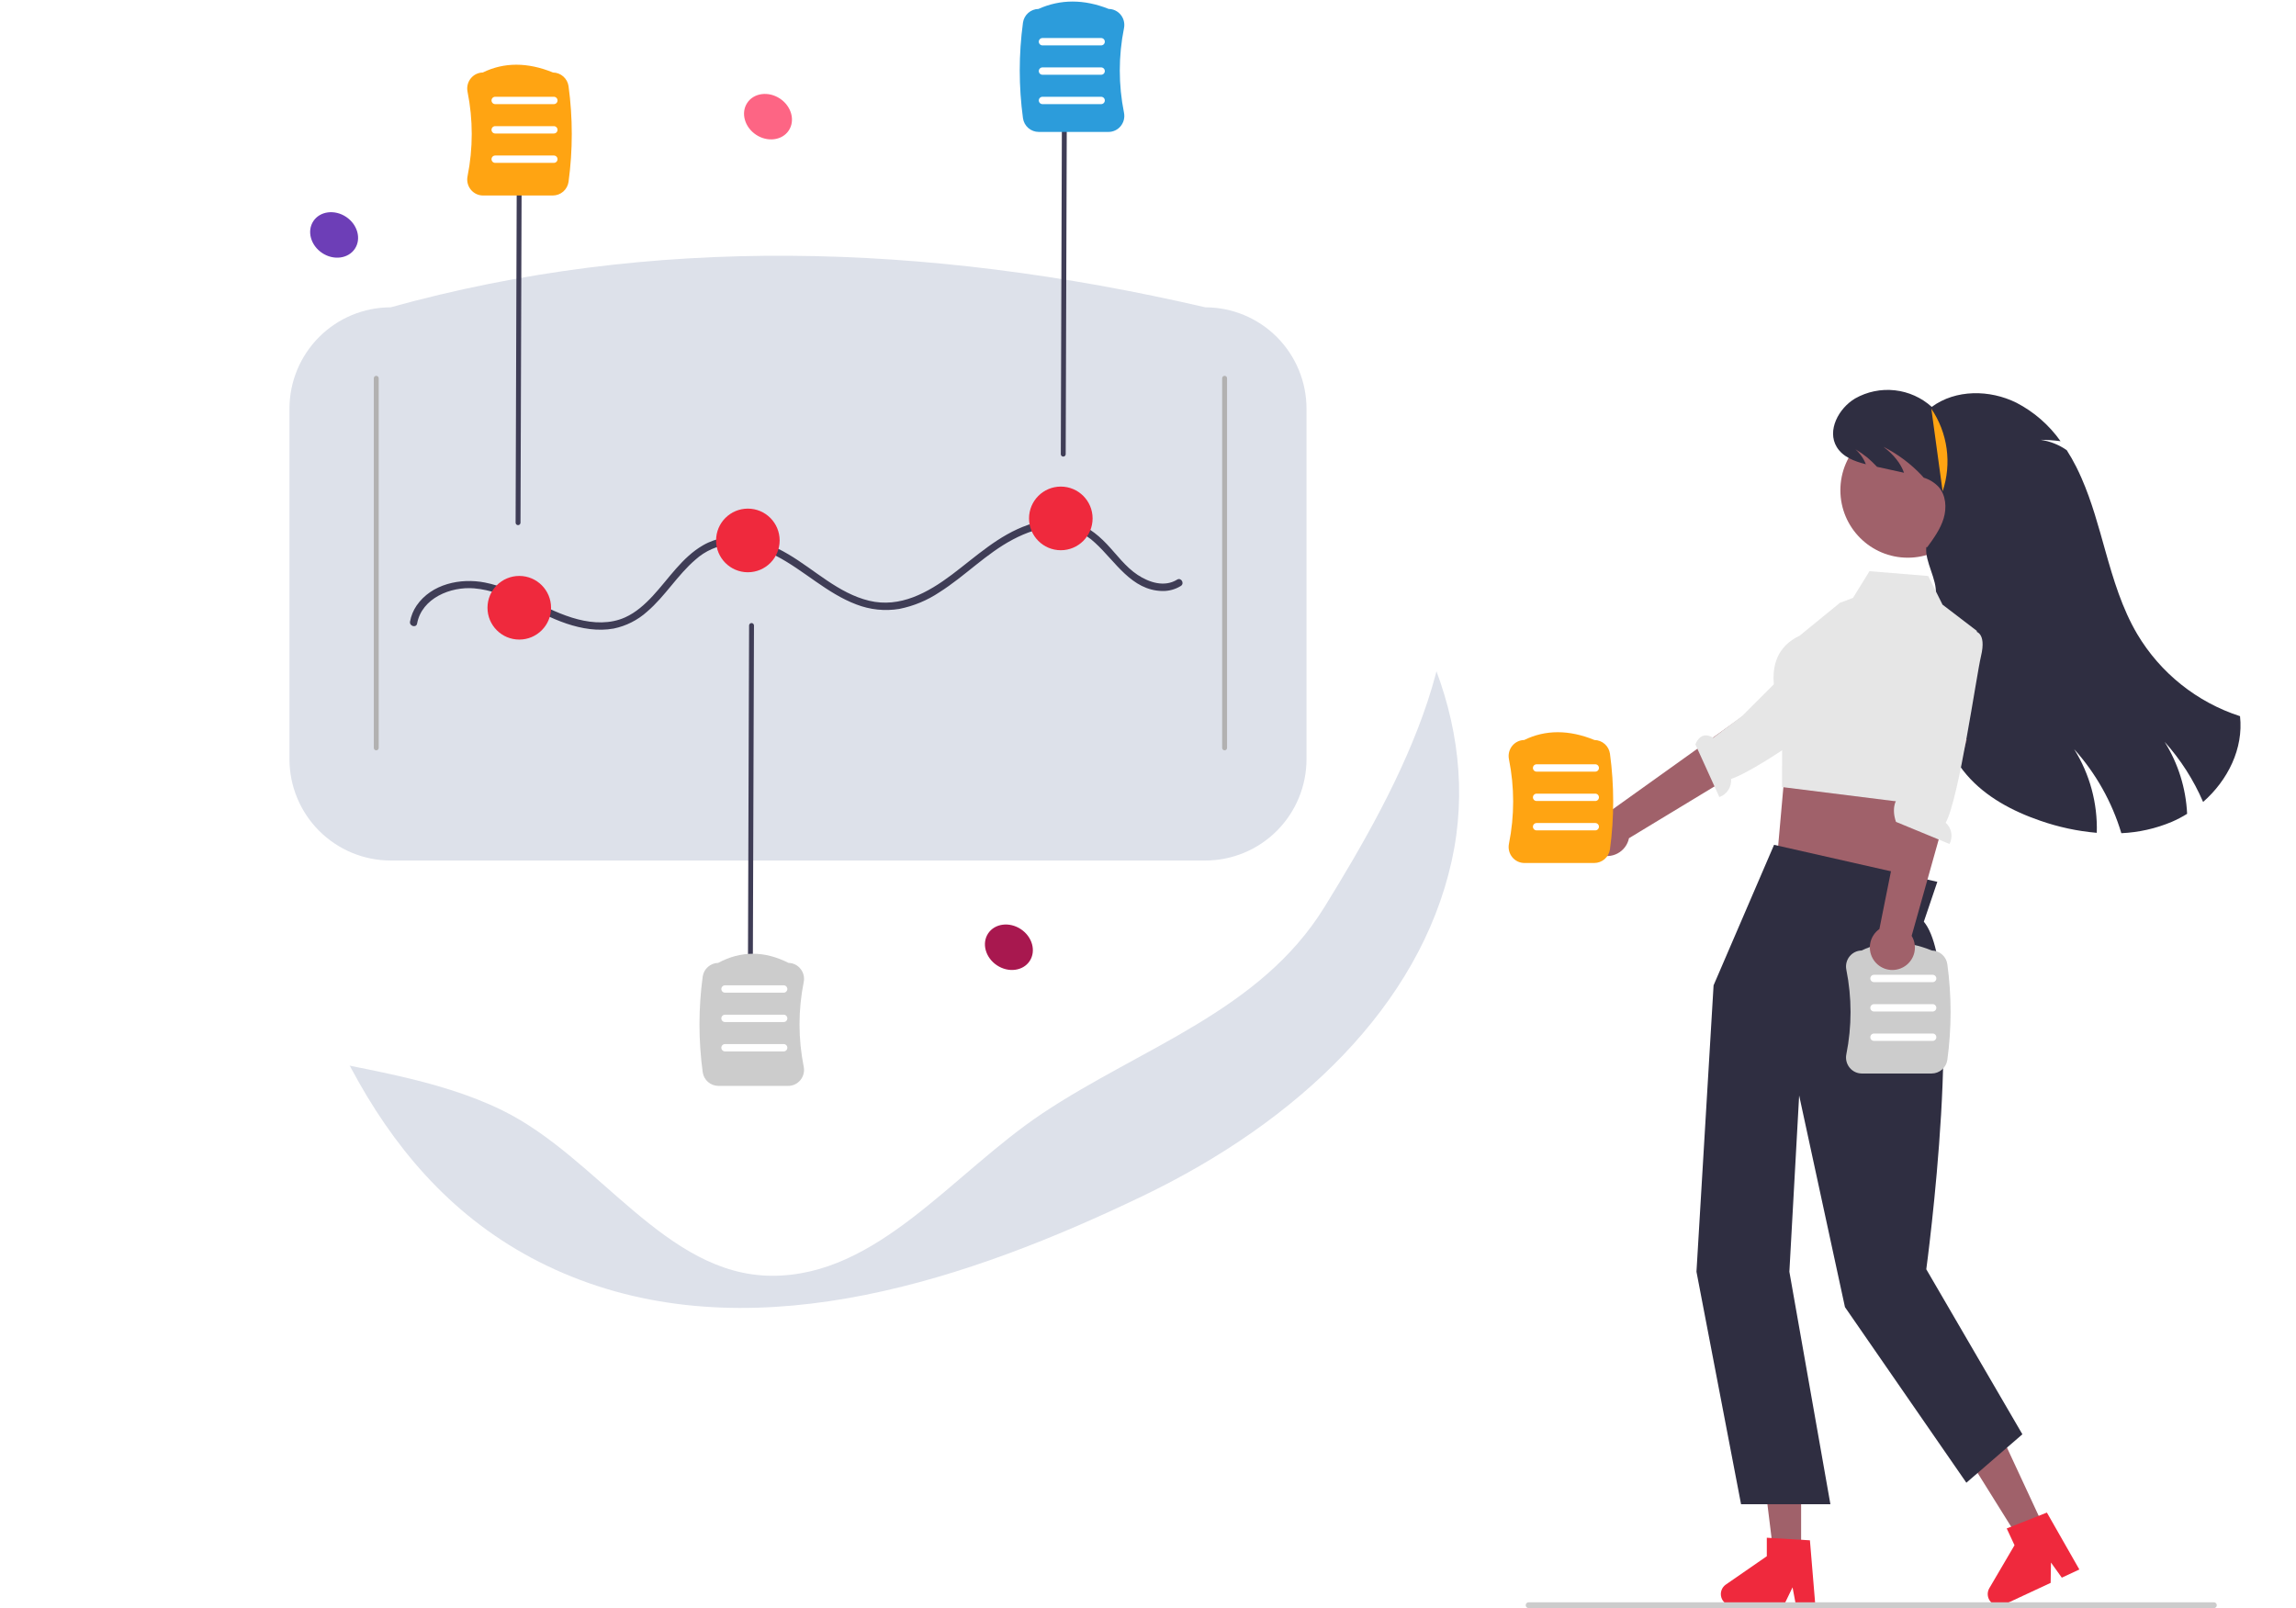 <svg width="661" height="463" viewBox="0 0 661 463" fill="none" xmlns="http://www.w3.org/2000/svg">
<g clip-path="url(#clip0_2049_84938)">
<path fill-rule="evenodd" clip-rule="evenodd" d="M255.223 99.699C299.892 104.226 344.554 110.629 374.822 138.199C407.689 168.138 426.741 208.109 417.923 247.901C408.659 289.7 373.54 322.901 329.157 344.256C279.236 368.275 219.741 388.295 167.152 368.559C113.603 348.462 92.837 297.764 79.146 250.428C65.21 202.242 50.64 145.178 92.247 109.561C132.086 75.456 198.34 93.934 255.223 99.699Z" fill="#DDE1EA"/>
<path d="M549.234 160.568C559.95 160.568 568.637 151.87 568.637 141.14C568.637 130.41 559.95 121.712 549.234 121.712C538.519 121.712 529.832 130.41 529.832 141.14C529.832 151.87 538.519 160.568 549.234 160.568Z" fill="#A0616A"/>
<path fill-rule="evenodd" clip-rule="evenodd" d="M222.123 0.622C260.887 6.752 271.374 62.859 303.563 86.678C336.978 111.403 393.888 101.45 411.322 140.62C428.469 179.148 403.261 225.619 381.252 261.231C362.762 291.15 328.626 301.544 300.126 320.543C274.199 337.827 252.705 367.475 222.123 367.313C191.577 367.151 172.418 333.357 144.681 319.721C106.492 300.945 53.918 309.428 29.762 272.738C4.903 234.982 7.104 179.878 24.942 137.856C42.116 97.4 86.114 82.085 120.999 57.806C153.75 35.012 183.43 -5.497 222.123 0.622Z" fill="white"/>
<path d="M634.257 230.895C631.53 224.556 627.785 218.707 623.171 213.579C627.078 219.814 629.311 226.954 629.654 234.306C628.239 235.191 626.759 235.966 625.227 236.625C620.621 238.559 615.71 239.664 610.72 239.888C608.031 230.916 603.389 222.654 597.129 215.694C601.641 222.898 603.909 231.283 603.647 239.782C598.081 239.3 592.598 238.124 587.324 236.279C579.406 233.552 571.72 229.478 566.244 223.143C560.318 216.286 557.397 207.237 556.454 198.216C555.51 189.202 556.397 180.104 557.291 171.083C557.713 166.784 554.138 161.837 554.56 157.538H554.842C556.721 154.958 558.635 152.316 559.557 149.257C560.473 146.205 560.233 142.604 558.129 140.201C556.95 138.945 555.462 138.022 553.814 137.523C553.659 137.326 553.49 137.135 553.314 136.945C550.127 133.556 546.376 130.746 542.229 128.643C545.22 130.905 547.219 133.463 548.148 136.106C545.558 135.535 542.968 134.967 540.378 134.401C539.512 133.481 538.601 132.606 537.647 131.779C536.542 130.883 535.373 130.07 534.149 129.348C535.484 130.524 536.519 132.003 537.168 133.661C533.839 132.822 530.51 131.561 528.778 128.692C525.906 123.949 529.32 117.55 534.085 114.717C537.551 112.757 541.545 111.936 545.503 112.373C549.46 112.809 553.18 114.48 556.137 117.149C563.027 112.067 572.839 112.152 580.504 115.95C585.564 118.57 589.923 122.367 593.216 127.022C591.306 126.777 589.383 126.643 587.458 126.62C590.168 127.017 592.749 128.041 594.996 129.609C595.99 131.154 596.902 132.751 597.727 134.394C598.269 135.472 598.781 136.564 599.262 137.671C602.211 144.394 604.132 151.554 606.124 158.63C608.447 166.876 610.938 175.178 615.288 182.556C621.958 193.776 632.478 202.181 644.885 206.201C645.92 215.524 641.373 224.644 634.257 230.895Z" fill="#2F2E41"/>
<path d="M589.231 441.391L582.188 444.674L566.19 419.035L576.585 414.19L589.231 441.391Z" fill="#A0616A"/>
<path d="M598.629 451.877L593.578 454.231L590.457 449.877L590.368 455.728L576.972 461.972C576.33 462.271 575.609 462.357 574.914 462.217C574.22 462.077 573.588 461.719 573.112 461.194C572.635 460.669 572.339 460.006 572.266 459.301C572.193 458.595 572.347 457.885 572.705 457.273L579.963 444.889L577.719 440.062L589.284 435.49L598.629 451.877Z" fill="#EF293D"/>
<path d="M518.527 448.805H510.758L507.061 418.801H518.527V448.805Z" fill="#A0616A"/>
<path d="M522.627 462.282H517.055L516.061 457.016L513.514 462.282H498.737C498.029 462.282 497.339 462.056 496.769 461.636C496.198 461.215 495.777 460.623 495.566 459.946C495.355 459.269 495.366 458.542 495.597 457.872C495.828 457.202 496.267 456.623 496.85 456.22L508.65 448.06V442.735L521.062 443.477L522.627 462.282Z" fill="#EF293D"/>
<path d="M554.41 221.46L547.974 241.124L545.846 257.065L511.654 246.495L514.817 210.925L521.928 203.88L554.41 221.46Z" fill="#A0616A"/>
<path d="M227.076 37.569C228.983 34.699 227.854 30.591 224.555 28.393C221.255 26.195 217.035 26.74 215.128 29.61C213.221 32.48 214.35 36.588 217.649 38.786C220.948 40.984 225.169 40.439 227.076 37.569Z" fill="#FD6584"/>
<path d="M296.428 276.702C298.335 273.832 297.206 269.723 293.907 267.525C290.607 265.328 286.387 265.872 284.48 268.742C282.573 271.613 283.702 275.721 287.001 277.919C290.3 280.117 294.521 279.572 296.428 276.702Z" fill="#A8184F"/>
<path d="M102.165 71.62C104.072 68.75 102.944 64.641 99.644 62.444C96.345 60.245 92.124 60.79 90.217 63.66C88.31 66.531 89.439 70.639 92.738 72.837C96.038 75.035 100.258 74.49 102.165 71.62Z" fill="#6D3EB7"/>
<g filter="url(#filter0_d_2049_84938)">
<path d="M347.011 241.755H112.458C104.736 241.746 97.334 238.671 91.874 233.204C86.414 227.738 83.343 220.325 83.334 212.594V111.643C83.343 103.912 86.414 96.5 91.874 91.033C97.334 85.566 104.736 82.491 112.458 82.482C187.302 61.72 265.8 63.665 347.011 82.482C354.733 82.491 362.135 85.566 367.595 91.033C373.055 96.5 376.126 103.912 376.135 111.643V212.594C376.126 220.325 373.055 227.738 367.595 233.204C362.135 238.671 354.733 241.746 347.011 241.755Z" fill="#DDE1EA"/>
</g>
<path d="M108.32 216.032C108.228 216.032 108.136 216.014 108.051 215.978C107.965 215.943 107.888 215.891 107.822 215.826C107.757 215.76 107.705 215.682 107.67 215.597C107.634 215.511 107.616 215.42 107.616 215.327V108.91C107.616 108.723 107.69 108.544 107.822 108.412C107.954 108.28 108.133 108.205 108.32 108.205C108.507 108.205 108.686 108.28 108.818 108.412C108.95 108.544 109.024 108.723 109.024 108.91V215.327C109.024 215.42 109.006 215.511 108.97 215.597C108.935 215.682 108.883 215.76 108.818 215.826C108.752 215.891 108.675 215.943 108.589 215.978C108.504 216.014 108.413 216.032 108.32 216.032Z" fill="#B2B1B1"/>
<path d="M352.556 216.032C352.648 216.032 352.74 216.014 352.825 215.978C352.911 215.943 352.988 215.891 353.054 215.826C353.119 215.76 353.171 215.682 353.206 215.597C353.242 215.511 353.26 215.42 353.26 215.327V108.91C353.26 108.723 353.186 108.544 353.054 108.412C352.922 108.28 352.743 108.205 352.556 108.205C352.369 108.205 352.19 108.28 352.058 108.412C351.926 108.544 351.852 108.723 351.852 108.91V215.327C351.852 215.42 351.87 215.511 351.906 215.597C351.941 215.682 351.993 215.76 352.058 215.826C352.123 215.891 352.201 215.943 352.286 215.978C352.372 216.014 352.463 216.032 352.556 216.032Z" fill="#B2B1B1"/>
<path d="M306.102 131.462H306.099C305.913 131.461 305.734 131.386 305.602 131.254C305.471 131.121 305.397 130.942 305.398 130.755L305.75 22.928C305.751 22.742 305.825 22.563 305.957 22.431C306.089 22.3 306.267 22.226 306.454 22.226H306.456C306.643 22.227 306.822 22.301 306.953 22.434C307.085 22.567 307.158 22.746 307.158 22.933L306.806 130.76C306.805 130.946 306.731 131.125 306.599 131.256C306.467 131.388 306.288 131.462 306.102 131.462Z" fill="#3F3D56"/>
<path d="M216.01 285.802H216.007C215.82 285.802 215.642 285.727 215.51 285.594C215.379 285.462 215.305 285.282 215.306 285.095L215.658 180.087C215.658 179.901 215.733 179.722 215.865 179.591C215.997 179.459 216.175 179.385 216.361 179.385H216.364C216.551 179.386 216.729 179.461 216.861 179.593C216.992 179.726 217.066 179.905 217.065 180.092L216.713 285.099C216.713 285.286 216.638 285.465 216.506 285.596C216.375 285.728 216.196 285.802 216.01 285.802Z" fill="#3F3D56"/>
<path d="M149.143 151.195H149.141C148.954 151.194 148.775 151.119 148.644 150.987C148.512 150.854 148.439 150.675 148.439 150.488L148.791 44.071C148.792 43.884 148.867 43.706 148.998 43.574C149.13 43.442 149.309 43.368 149.495 43.368H149.498C149.684 43.369 149.863 43.444 149.995 43.577C150.126 43.709 150.2 43.889 150.199 44.076L149.847 150.493C149.846 150.679 149.772 150.858 149.64 150.989C149.508 151.121 149.33 151.195 149.143 151.195Z" fill="#3F3D56"/>
<path d="M120.081 179.525C121.437 172.198 129.757 168.819 136.499 169.393C146.133 170.213 154.174 176.564 163.141 179.558C167.474 181.005 172.136 181.799 176.677 180.967C180.256 180.229 183.575 178.551 186.294 176.105C191.508 171.644 195.032 165.559 200.25 161.102C203.04 158.586 206.569 157.043 210.309 156.704C214.912 156.398 219.421 157.96 223.456 160.054C231.473 164.214 238.035 170.832 246.573 174.042C250.494 175.556 254.746 175.996 258.893 175.317C263.032 174.491 266.967 172.856 270.473 170.504C277.825 165.854 283.884 159.401 291.613 155.323C295.414 153.317 299.637 151.783 303.979 151.753C308.176 151.758 312.21 153.376 315.25 156.271C321.105 161.6 325.72 170.011 334.662 170.159C336.526 170.193 338.361 169.689 339.947 168.706C341.101 167.992 340.042 166.162 338.882 166.881C335.237 169.137 330.848 167.713 327.526 165.525C323.988 163.194 321.477 159.631 318.59 156.596C315.721 153.581 312.375 151.041 308.249 150.1C304.126 149.285 299.858 149.642 295.928 151.131C287.482 154.077 281.089 160.143 274.079 165.419C267.17 170.62 259.105 175.119 250.191 172.953C241.316 170.797 234.583 164.068 226.907 159.551C219.487 155.184 210.392 152.396 202.402 156.99C196.364 160.462 192.547 166.593 187.91 171.587C185.622 174.052 183.07 176.343 179.979 177.743C175.685 179.688 170.831 179.461 166.358 178.308C157.026 175.903 149.156 169.612 139.654 167.73C132.601 166.333 124.253 168.093 119.948 174.336C118.996 175.727 118.348 177.304 118.045 178.963C117.799 180.293 119.834 180.863 120.081 179.525L120.081 179.525Z" fill="#3F3D56"/>
<path d="M149.496 184.142C154.549 184.142 158.646 180.04 158.646 174.98C158.646 169.92 154.549 165.818 149.496 165.818C144.442 165.818 140.346 169.92 140.346 174.98C140.346 180.04 144.442 184.142 149.496 184.142Z" fill="#EF293D"/>
<path d="M215.305 164.761C220.359 164.761 224.455 160.659 224.455 155.599C224.455 150.54 220.359 146.438 215.305 146.438C210.252 146.438 206.155 150.54 206.155 155.599C206.155 160.659 210.252 164.761 215.305 164.761Z" fill="#EF293D"/>
<path d="M305.399 158.419C310.452 158.419 314.549 154.317 314.549 149.257C314.549 144.197 310.452 140.095 305.399 140.095C300.345 140.095 296.249 144.197 296.249 149.257C296.249 154.317 300.345 158.419 305.399 158.419Z" fill="#EF293D"/>
<path d="M226.91 312.641H206.84C205.736 312.64 204.669 312.241 203.836 311.516C203.003 310.791 202.458 309.789 202.303 308.695C201.064 299.564 201.064 290.307 202.303 281.176C202.456 280.097 202.987 279.108 203.802 278.385C204.616 277.662 205.661 277.252 206.749 277.23C213.285 273.716 220.096 273.715 226.996 277.23C227.654 277.241 228.302 277.396 228.895 277.683C229.488 277.971 230.01 278.384 230.427 278.895C230.864 279.428 231.176 280.052 231.341 280.721C231.507 281.391 231.521 282.089 231.384 282.764C229.772 290.798 229.772 299.072 231.384 307.106C231.521 307.782 231.507 308.48 231.341 309.149C231.176 309.818 230.864 310.442 230.427 310.975C230.001 311.497 229.465 311.917 228.856 312.205C228.248 312.494 227.583 312.642 226.91 312.641Z" fill="#CCCCCC"/>
<path d="M319.113 37.983H299.043C297.939 37.983 296.873 37.583 296.04 36.858C295.206 36.133 294.662 35.131 294.507 34.037C293.268 24.906 293.268 15.649 294.507 6.518C294.66 5.437 295.193 4.446 296.011 3.723C296.828 3 297.876 2.592 298.966 2.573C305.281 -0.261 312.081 -0.261 319.182 2.572C319.844 2.581 320.495 2.735 321.091 3.023C321.686 3.31 322.212 3.725 322.631 4.238C323.067 4.771 323.38 5.395 323.545 6.064C323.711 6.734 323.725 7.432 323.588 8.107C321.975 16.141 321.975 24.415 323.588 32.448C323.725 33.124 323.711 33.822 323.545 34.491C323.38 35.16 323.067 35.784 322.631 36.318C322.205 36.84 321.668 37.26 321.06 37.548C320.451 37.836 319.786 37.985 319.113 37.983Z" fill="#2C9CDB"/>
<path d="M159.145 56.285H139.075C138.402 56.287 137.737 56.138 137.129 55.85C136.52 55.562 135.984 55.142 135.558 54.62C135.121 54.086 134.809 53.462 134.643 52.793C134.478 52.124 134.463 51.426 134.601 50.75C136.213 42.717 136.213 34.443 134.601 26.409C134.463 25.733 134.478 25.035 134.643 24.366C134.809 23.697 135.121 23.073 135.558 22.539C135.975 22.028 136.498 21.615 137.091 21.327C137.684 21.04 138.333 20.885 138.992 20.875C145.093 17.883 151.897 17.883 159.216 20.875C160.307 20.892 161.357 21.299 162.175 22.023C162.994 22.746 163.528 23.738 163.681 24.82C164.92 33.951 164.92 43.208 163.681 52.339C163.526 53.433 162.982 54.435 162.149 55.16C161.316 55.885 160.249 56.284 159.145 56.285Z" fill="#FFA412"/>
<path d="M317.011 13.064H300.119C299.839 13.064 299.57 12.953 299.372 12.755C299.174 12.556 299.063 12.287 299.063 12.007C299.063 11.727 299.174 11.458 299.372 11.26C299.57 11.061 299.839 10.95 300.119 10.95H317.011C317.291 10.95 317.56 11.061 317.758 11.26C317.956 11.458 318.067 11.727 318.067 12.007C318.067 12.287 317.956 12.556 317.758 12.755C317.56 12.953 317.291 13.064 317.011 13.064Z" fill="white"/>
<path d="M317.011 21.521H300.119C299.839 21.521 299.57 21.41 299.372 21.212C299.174 21.013 299.063 20.744 299.063 20.464C299.063 20.184 299.174 19.915 299.372 19.717C299.57 19.518 299.839 19.407 300.119 19.407H317.011C317.291 19.407 317.56 19.518 317.758 19.717C317.956 19.915 318.067 20.184 318.067 20.464C318.067 20.744 317.956 21.013 317.758 21.212C317.56 21.41 317.291 21.521 317.011 21.521Z" fill="white"/>
<path d="M317.011 29.979H300.119C299.839 29.979 299.57 29.867 299.372 29.669C299.174 29.471 299.063 29.202 299.063 28.921C299.063 28.641 299.174 28.372 299.372 28.174C299.57 27.976 299.839 27.864 300.119 27.864H317.011C317.291 27.864 317.56 27.976 317.758 28.174C317.956 28.372 318.067 28.641 318.067 28.921C318.067 29.202 317.956 29.471 317.758 29.669C317.56 29.867 317.291 29.979 317.011 29.979Z" fill="white"/>
<path d="M159.452 29.979H142.56C142.28 29.979 142.011 29.867 141.813 29.669C141.615 29.471 141.504 29.202 141.504 28.921C141.504 28.641 141.615 28.372 141.813 28.174C142.011 27.976 142.28 27.864 142.56 27.864H159.452C159.732 27.864 160.001 27.976 160.199 28.174C160.397 28.372 160.508 28.641 160.508 28.921C160.508 29.202 160.397 29.471 160.199 29.669C160.001 29.867 159.732 29.979 159.452 29.979Z" fill="white"/>
<path d="M159.452 38.435H142.56C142.28 38.435 142.011 38.324 141.813 38.126C141.615 37.927 141.504 37.658 141.504 37.378C141.504 37.098 141.615 36.829 141.813 36.631C142.011 36.432 142.28 36.321 142.56 36.321H159.452C159.732 36.321 160.001 36.432 160.199 36.631C160.397 36.829 160.508 37.098 160.508 37.378C160.508 37.658 160.397 37.927 160.199 38.126C160.001 38.324 159.732 38.435 159.452 38.435Z" fill="white"/>
<path d="M159.452 46.892H142.56C142.28 46.892 142.011 46.781 141.813 46.583C141.615 46.384 141.504 46.115 141.504 45.835C141.504 45.555 141.615 45.286 141.813 45.087C142.011 44.889 142.28 44.778 142.56 44.778H159.452C159.732 44.778 160.001 44.889 160.199 45.087C160.397 45.286 160.508 45.555 160.508 45.835C160.508 46.115 160.397 46.384 160.199 46.583C160.001 46.781 159.732 46.892 159.452 46.892Z" fill="white"/>
<path d="M225.614 285.802H208.721C208.441 285.802 208.173 285.691 207.975 285.493C207.777 285.294 207.666 285.025 207.666 284.745C207.666 284.465 207.777 284.196 207.975 283.998C208.173 283.799 208.441 283.688 208.721 283.688H225.614C225.894 283.688 226.162 283.799 226.36 283.998C226.558 284.196 226.669 284.465 226.669 284.745C226.669 285.025 226.558 285.294 226.36 285.493C226.162 285.691 225.894 285.802 225.614 285.802Z" fill="white"/>
<path d="M225.614 294.259H208.721C208.441 294.259 208.173 294.148 207.975 293.95C207.777 293.751 207.666 293.483 207.666 293.202C207.666 292.922 207.777 292.653 207.975 292.455C208.173 292.256 208.441 292.145 208.721 292.145H225.614C225.894 292.145 226.162 292.256 226.36 292.455C226.558 292.653 226.669 292.922 226.669 293.202C226.669 293.483 226.558 293.751 226.36 293.95C226.162 294.148 225.894 294.259 225.614 294.259Z" fill="white"/>
<path d="M225.614 302.716H208.721C208.441 302.716 208.173 302.605 207.975 302.406C207.777 302.208 207.666 301.939 207.666 301.659C207.666 301.379 207.777 301.11 207.975 300.911C208.173 300.713 208.441 300.602 208.721 300.602H225.614C225.894 300.602 226.162 300.713 226.36 300.911C226.558 301.11 226.669 301.379 226.669 301.659C226.669 301.939 226.558 302.208 226.36 302.406C226.162 302.605 225.894 302.716 225.614 302.716Z" fill="white"/>
<path d="M557.743 253.884L510.74 243.238L493.326 283.688L488.399 366.143L501.237 433.095H526.961L515.145 366.143L517.961 315.401L531.151 376.338L566.102 426.894L582.228 412.948L554.561 365.439C554.561 365.439 566.144 280.147 553.857 265.364L557.743 253.884Z" fill="#2F2E41"/>
<path d="M529.696 173.559L533.461 172.143L538.21 164.455L555.125 165.839L559.236 174.083L569.141 181.656L564.809 204.497L558.08 232.241L513.034 226.603L513.081 205.718C513.081 205.718 504.941 189.217 518.09 183.034L529.696 173.559Z" fill="#E6E6E6"/>
<path d="M460.261 246.006C461.135 246.357 462.076 246.512 463.017 246.46C463.958 246.408 464.876 246.151 465.706 245.705C466.537 245.259 467.26 244.637 467.824 243.881C468.388 243.125 468.78 242.255 468.972 241.331L519.199 210.901L510.018 200.295L463.534 233.542C461.963 233.322 460.366 233.687 459.045 234.567C457.725 235.447 456.772 236.782 456.369 238.318C455.965 239.855 456.139 241.486 456.856 242.902C457.573 244.319 458.785 245.423 460.261 246.006V246.006Z" fill="#A0616A"/>
<path d="M535.935 196.471C535.935 196.471 538.335 198.889 532.313 202.865C527.491 206.048 505.984 221.779 498.36 224.267C498.455 225.389 498.176 226.51 497.565 227.454C496.953 228.399 496.046 229.113 494.985 229.484L488.082 214.295C489.576 210.823 491.966 211.627 493.224 212.414L501.561 206.136L522.033 185.668L534.231 194.692L535.935 196.471Z" fill="#E6E6E6"/>
<path d="M458.96 248.468H438.89C438.217 248.47 437.552 248.321 436.944 248.033C436.335 247.745 435.798 247.324 435.372 246.803C434.936 246.269 434.624 245.645 434.458 244.976C434.293 244.307 434.278 243.609 434.416 242.933C436.028 234.9 436.028 226.625 434.416 218.592C434.278 217.916 434.293 217.218 434.458 216.549C434.624 215.88 434.936 215.255 435.372 214.722C435.79 214.211 436.313 213.798 436.906 213.51C437.499 213.223 438.148 213.068 438.807 213.058C444.908 210.065 451.712 210.065 459.03 213.058C460.122 213.075 461.172 213.482 461.99 214.205C462.809 214.929 463.343 215.921 463.496 217.003C464.735 226.134 464.735 235.391 463.496 244.521C463.341 245.616 462.797 246.618 461.964 247.343C461.131 248.068 460.064 248.467 458.96 248.468Z" fill="#FFA412"/>
<path d="M459.267 222.161H442.375C442.095 222.161 441.827 222.05 441.629 221.852C441.431 221.653 441.319 221.384 441.319 221.104C441.319 220.824 441.431 220.555 441.629 220.356C441.827 220.158 442.095 220.047 442.375 220.047H459.267C459.547 220.047 459.816 220.158 460.014 220.356C460.212 220.555 460.323 220.824 460.323 221.104C460.323 221.384 460.212 221.653 460.014 221.852C459.816 222.05 459.547 222.161 459.267 222.161Z" fill="white"/>
<path d="M459.267 230.618H442.375C442.095 230.618 441.827 230.507 441.629 230.309C441.431 230.11 441.319 229.841 441.319 229.561C441.319 229.281 441.431 229.012 441.629 228.814C441.827 228.615 442.095 228.504 442.375 228.504H459.267C459.547 228.504 459.816 228.615 460.014 228.814C460.212 229.012 460.323 229.281 460.323 229.561C460.323 229.841 460.212 230.11 460.014 230.309C459.816 230.507 459.547 230.618 459.267 230.618Z" fill="white"/>
<path d="M459.267 239.075H442.375C442.095 239.075 441.827 238.964 441.629 238.766C441.431 238.567 441.319 238.298 441.319 238.018C441.319 237.738 441.431 237.469 441.629 237.271C441.827 237.072 442.095 236.961 442.375 236.961H459.267C459.547 236.961 459.816 237.072 460.014 237.271C460.212 237.469 460.323 237.738 460.323 238.018C460.323 238.298 460.212 238.567 460.014 238.766C459.816 238.964 459.547 239.075 459.267 239.075Z" fill="white"/>
<path d="M556.091 309.076H536.021C535.348 309.078 534.683 308.929 534.075 308.641C533.467 308.353 532.93 307.933 532.504 307.411C532.067 306.878 531.755 306.254 531.589 305.584C531.424 304.915 531.409 304.217 531.547 303.541C533.159 295.508 533.159 287.234 531.547 279.2C531.409 278.525 531.424 277.827 531.589 277.157C531.755 276.488 532.067 275.864 532.504 275.33C532.921 274.82 533.444 274.406 534.037 274.119C534.63 273.831 535.279 273.677 535.938 273.666C542.04 270.674 548.843 270.674 556.162 273.666C557.254 273.683 558.303 274.09 559.122 274.814C559.94 275.537 560.474 276.529 560.627 277.612C561.867 286.742 561.867 295.999 560.627 305.13C560.473 306.224 559.929 307.226 559.095 307.951C558.262 308.676 557.195 309.076 556.091 309.076Z" fill="#CCCCCC"/>
<path d="M556.398 282.77H539.506C539.226 282.77 538.957 282.658 538.759 282.46C538.561 282.262 538.45 281.993 538.45 281.712C538.45 281.432 538.561 281.163 538.759 280.965C538.957 280.767 539.226 280.655 539.506 280.655H556.398C556.678 280.655 556.947 280.767 557.145 280.965C557.343 281.163 557.454 281.432 557.454 281.712C557.454 281.993 557.343 282.262 557.145 282.46C556.947 282.658 556.678 282.77 556.398 282.77Z" fill="white"/>
<path d="M556.398 291.227H539.506C539.226 291.227 538.957 291.115 538.759 290.917C538.561 290.719 538.45 290.45 538.45 290.169C538.45 289.889 538.561 289.62 538.759 289.422C538.957 289.224 539.226 289.112 539.506 289.112H556.398C556.678 289.112 556.947 289.224 557.145 289.422C557.343 289.62 557.454 289.889 557.454 290.169C557.454 290.45 557.343 290.719 557.145 290.917C556.947 291.115 556.678 291.227 556.398 291.227Z" fill="white"/>
<path d="M556.398 299.684H539.506C539.226 299.684 538.957 299.572 538.759 299.374C538.561 299.176 538.45 298.907 538.45 298.626C538.45 298.346 538.561 298.077 538.759 297.879C538.957 297.681 539.226 297.569 539.506 297.569H556.398C556.678 297.569 556.947 297.681 557.145 297.879C557.343 298.077 557.454 298.346 557.454 298.626C557.454 298.907 557.343 299.176 557.145 299.374C556.947 299.572 556.678 299.684 556.398 299.684Z" fill="white"/>
<path d="M547.181 278.816C548.06 278.474 548.852 277.943 549.503 277.261C550.155 276.58 550.649 275.763 550.951 274.869C551.253 273.976 551.356 273.027 551.252 272.089C551.148 271.151 550.84 270.248 550.349 269.442L566.239 212.855L552.298 211.397L541.063 267.478C539.766 268.393 538.849 269.752 538.486 271.298C538.122 272.845 538.338 274.471 539.093 275.868C539.847 277.266 541.087 278.338 542.578 278.881C544.068 279.424 545.706 279.401 547.181 278.816Z" fill="#A0616A"/>
<path d="M568.589 181.792C568.589 181.792 571.992 181.915 570.31 188.939C568.964 194.563 564.018 229.84 560.152 236.874C560.987 237.627 561.548 238.637 561.747 239.744C561.945 240.852 561.77 241.994 561.249 242.991L545.842 236.629C544.563 233.071 545.553 229.842 547.009 229.556L548.809 219.268L551.462 184.754L566.131 181.66L568.589 181.792Z" fill="#E6E6E6"/>
<path d="M556.014 117.677C558.346 121.123 559.853 125.061 560.417 129.185C560.981 133.309 560.586 137.508 559.265 141.455" fill="#FFA412"/>
<path d="M638.194 462.161C638.195 462.272 638.173 462.381 638.131 462.483C638.089 462.585 638.028 462.677 637.95 462.755C637.872 462.833 637.779 462.895 637.678 462.937C637.576 462.979 637.467 463 637.357 463H440.075C439.965 463 439.856 462.978 439.754 462.936C439.653 462.894 439.56 462.832 439.483 462.754C439.405 462.677 439.343 462.584 439.301 462.482C439.259 462.381 439.237 462.272 439.237 462.161C439.237 462.051 439.259 461.942 439.301 461.84C439.343 461.739 439.405 461.646 439.483 461.568C439.56 461.491 439.653 461.429 439.754 461.387C439.856 461.344 439.965 461.323 440.075 461.323H637.357C637.467 461.322 637.576 461.344 637.678 461.386C637.779 461.428 637.872 461.49 637.95 461.568C638.028 461.646 638.089 461.738 638.131 461.84C638.173 461.942 638.195 462.051 638.194 462.161Z" fill="#CCCCCC"/>
</g>
<defs>
<filter id="filter0_d_2049_84938" x="59.334" y="49.631" width="340.801" height="222.124" filterUnits="userSpaceOnUse" color-interpolation-filters="sRGB">
<feFlood flood-opacity="0" result="BackgroundImageFix"/>
<feColorMatrix in="SourceAlpha" type="matrix" values="0 0 0 0 0 0 0 0 0 0 0 0 0 0 0 0 0 0 127 0" result="hardAlpha"/>
<feOffset dy="6"/>
<feGaussianBlur stdDeviation="12"/>
<feComposite in2="hardAlpha" operator="out"/>
<feColorMatrix type="matrix" values="0 0 0 0 0 0 0 0 0 0 0 0 0 0 0 0 0 0 0.25 0"/>
<feBlend mode="normal" in2="BackgroundImageFix" result="effect1_dropShadow_2049_84938"/>
<feBlend mode="normal" in="SourceGraphic" in2="effect1_dropShadow_2049_84938" result="shape"/>
</filter>
<clipPath id="clip0_2049_84938">
<rect width="661" height="463" fill="white"/>
</clipPath>
</defs>
</svg>

